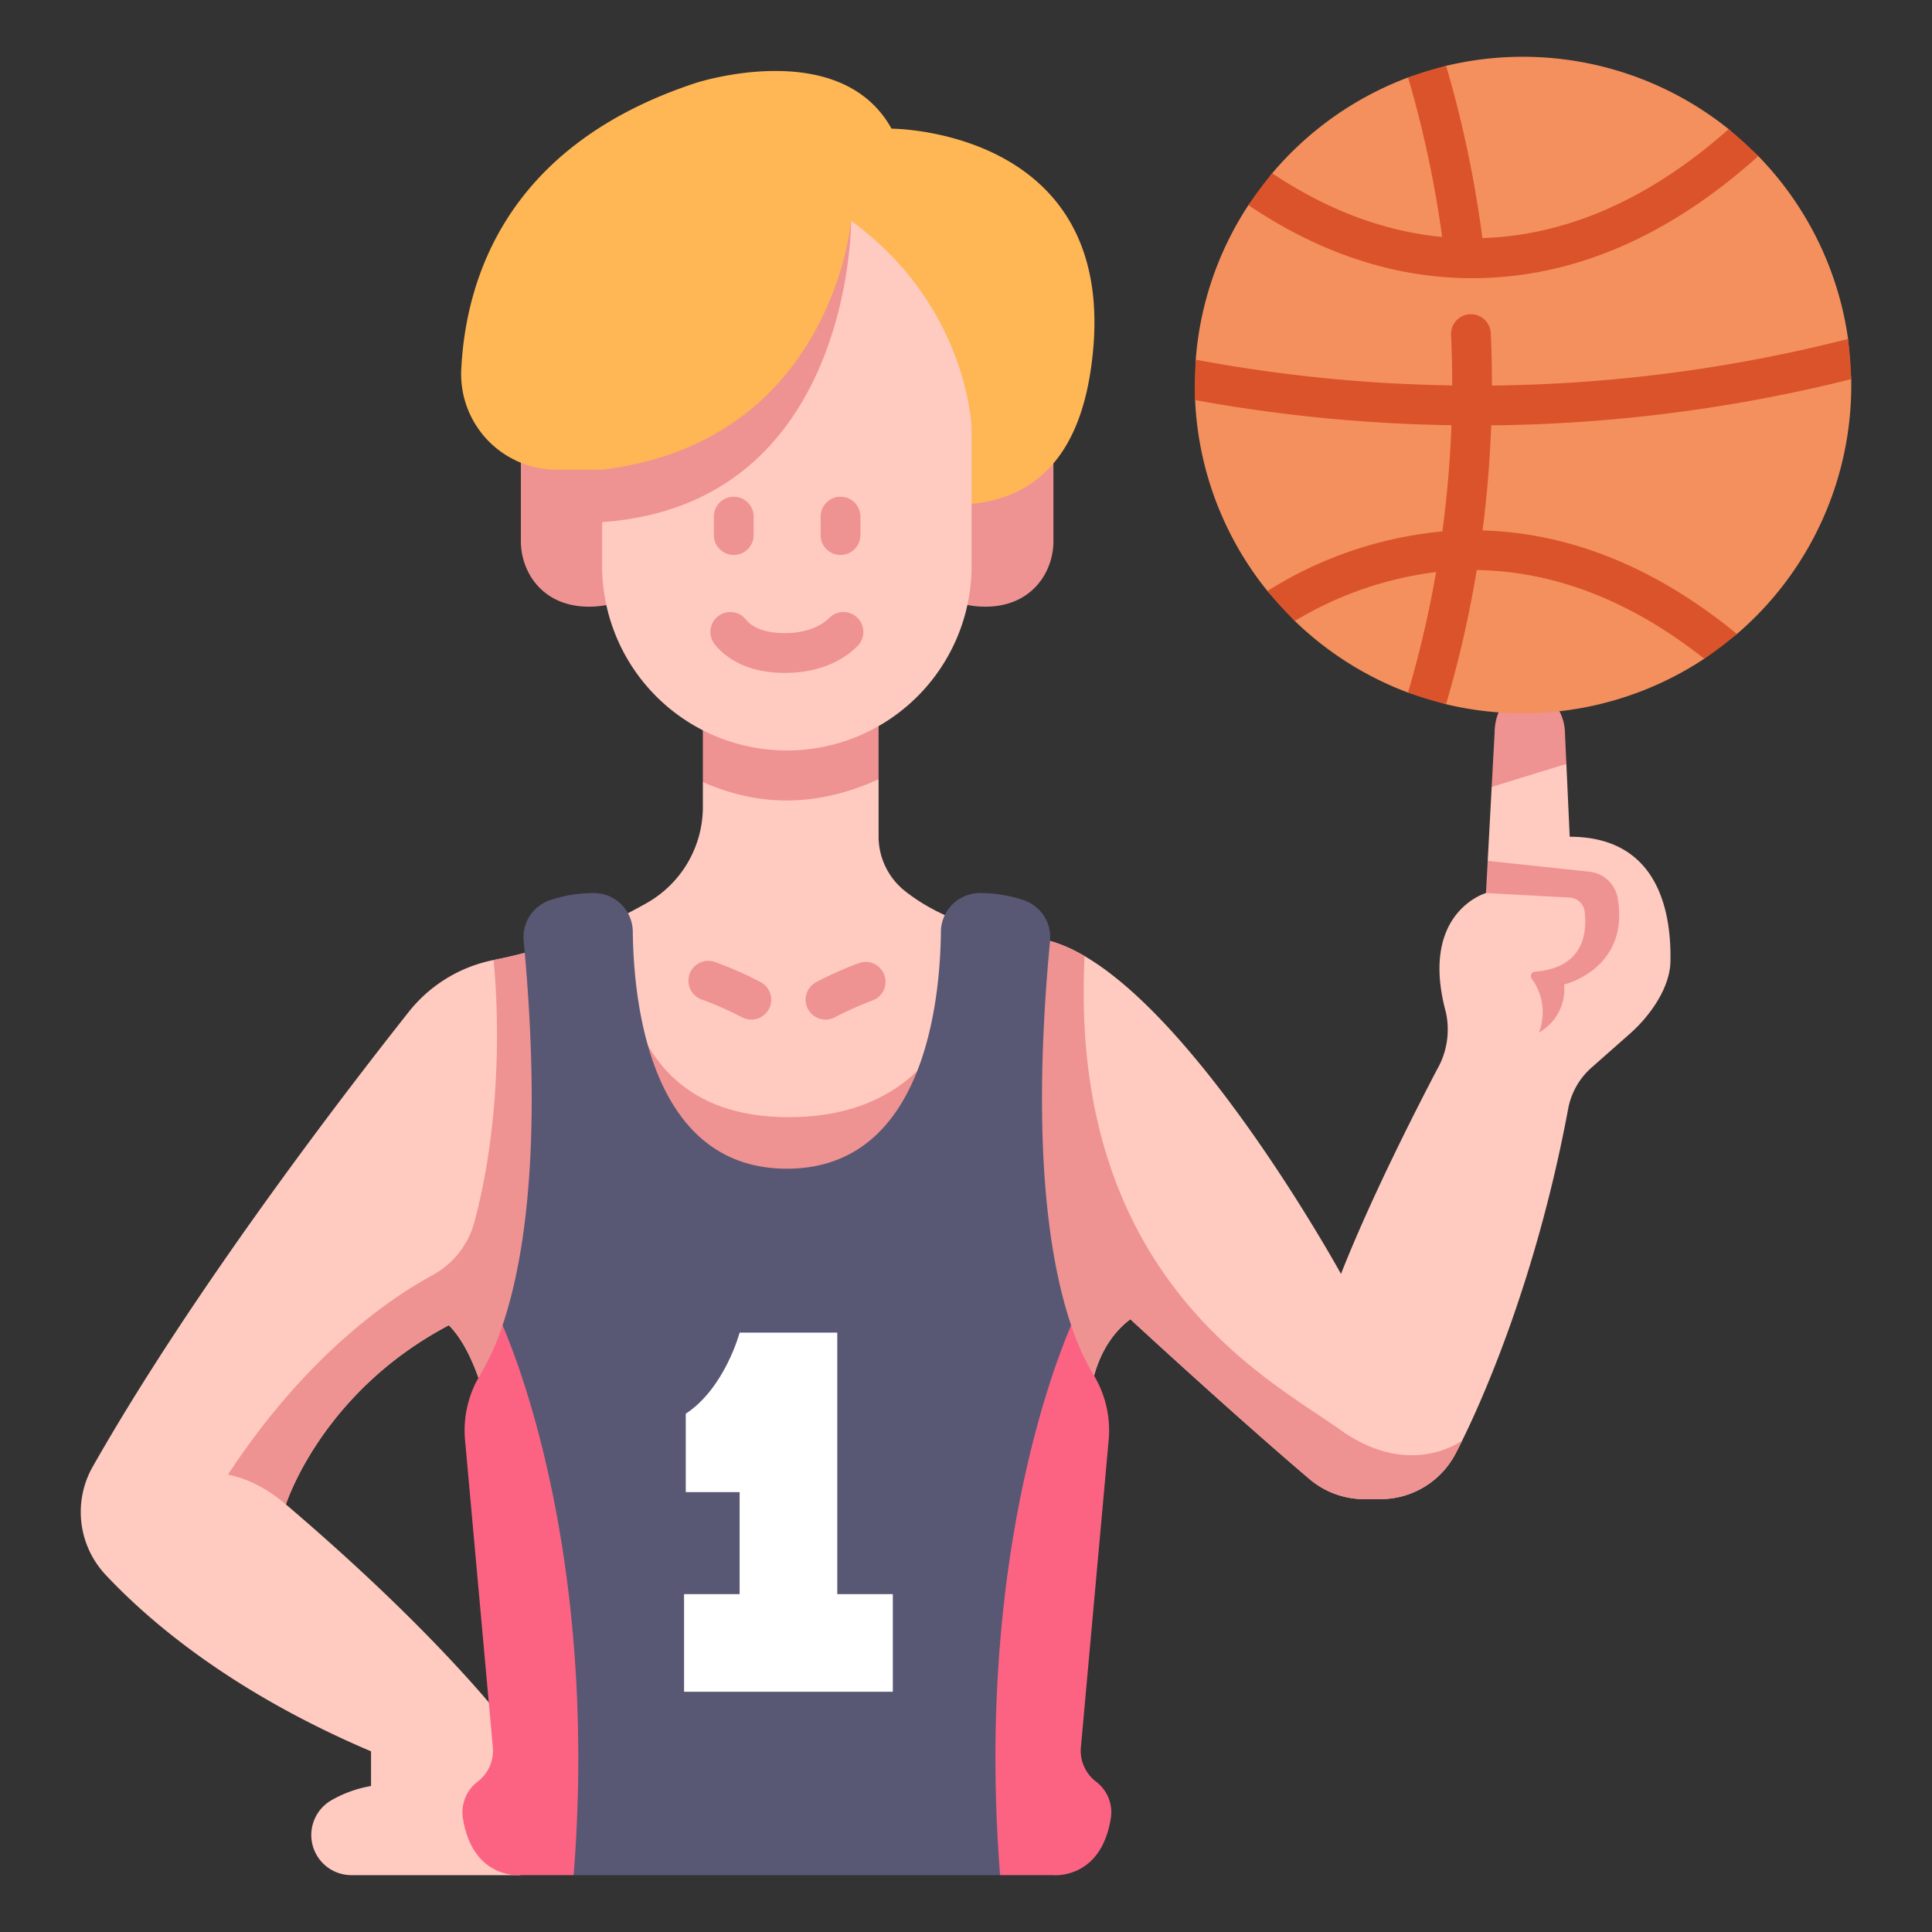 <svg id="Flat" height="512" viewBox="0 0 340 340" width="512" xmlns="http://www.w3.org/2000/svg"><rect x="0" y="0" width="340" height="340" fill="#333333" stroke="none"/><path d="m276.242 147.253-.587-12.823q-6.571-.461-13.143 4.047l-.7 13.023a11.485 11.485 0 0 1 -.305 5.658s-11.812 3.384-7.054 21a14.119 14.119 0 0 1 -1.573 10.089c-4.014 7.662-11.746 22.886-16.889 35.94 0 0-28.8-52.418-51.2-58.591 0 0-15.5-.639-25.758-8.973a12.254 12.254 0 0 1 -4.416-9.535v-9.953l-30.924.492v4.388a19.435 19.435 0 0 1 -9.973 16.955 89.592 89.592 0 0 1 -26.69 9.944 25.356 25.356 0 0 0 -15.155 9.235c-12.077 15.266-38.2 49.38-55.563 79.972a16.154 16.154 0 0 0 2.278 19.023c7.8 8.325 22.368 20.711 46.707 31.063v6.1a21.224 21.224 0 0 0 -6.963 2.5 7.061 7.061 0 0 0 3.5 13.188h29.733v-23.45s-11.293-16.274-41.252-41.794c0 0 6.206-19.706 28.679-31.532 5.755 5.783 7.67 19.018 7.67 19.018l104.936-3.39s-.35-10.928 7.327-16.686c0 0 17.352 16.062 31.5 28.113a14.9 14.9 0 0 0 9.669 3.552h2.829a14.937 14.937 0 0 0 13.243-8.036c4.875-9.333 14.324-31.253 19.8-60.644a12.805 12.805 0 0 1 4.1-7.251l6.8-6.008c3.483-3.077 7-7.994 7.1-12.64.17-7.855-1.598-21.994-17.726-21.994z" fill="#ffcac0"/><path d="m235.829 251.6c-12.143-8.7-47.81-26.49-44.959-83.34a25.8 25.8 0 0 0 -6.081-2.667 54.914 54.914 0 0 1 -10.109-1.624l-7.408 52.984-28.119 11.979s-24.774-3.5-28.459-4.791c-2.7-.944-6.221-39.339-7.923-59.916a82.884 82.884 0 0 1 -15.9 4.715l-.007.009c.506 5.1 2.061 25.757-3.382 46.13a15.074 15.074 0 0 1 -7.357 9.324c-7.591 4.132-22.248 14.146-36.018 35.122 0 0 4.9.631 10.206 5.221 0 0 6.206-19.706 28.679-31.532 5.755 5.783 7.67 19.018 7.67 19.018l104.936-3.39s-.35-10.929 7.327-16.686c0 0 17.349 16.059 31.5 28.11a14.911 14.911 0 0 0 9.673 3.555h2.829a14.937 14.937 0 0 0 13.243-8.036c.361-.689.749-1.457 1.156-2.282 0 .002-9.151 6.944-21.497-1.903z" fill="#ef9292"/><path d="m138.76 196.609c-18.26 0-25.288-10.594-27.984-20.588h-6.99l-4.5 10.912 2.088 16.387 14.1 13.877 52.556-4.872 10.629-25.983-3.186-10.321h-6.243c-3.53 9.779-11.701 20.588-30.47 20.588z" fill="#ef9292"/><path d="m123.691 137.625c11.1 4.941 21.486 3.808 30.924-.492v-14.226l-30.924.555z" fill="#ef9292"/><path d="m184.789 165.594a6.877 6.877 0 0 0 -4.7-7.2 24.057 24.057 0 0 0 -7.784-1.231 6.868 6.868 0 0 0 -6.72 6.809c-.135 12.349-2.993 41.7-27.111 41.7s-26.977-29.351-27.112-41.7a6.868 6.868 0 0 0 -6.72-6.809 24.057 24.057 0 0 0 -7.784 1.231 6.877 6.877 0 0 0 -4.7 7.2c3.383 35.869.116 56.315-3.717 67.622l12.5 96.775h75.059l12.5-96.775c-3.827-11.307-7.094-31.753-3.711-67.622z" fill="#585875"/><path d="m188.509 233.215a43.85 43.85 0 0 0 3.9 8.678 18.788 18.788 0 0 1 2.7 11.513l-4.887 54.055a6.839 6.839 0 0 0 2.654 6.073 6.742 6.742 0 0 1 2.625 6.338c-1.7 11.025-10.224 10.119-10.224 10.119h-9.277c-3.837-48.791 6.738-83.202 12.509-96.776z" fill="#fc6383"/><path d="m88.44 233.215a43.792 43.792 0 0 1 -3.9 8.678 18.788 18.788 0 0 0 -2.7 11.513l4.887 54.055a6.839 6.839 0 0 1 -2.654 6.073 6.742 6.742 0 0 0 -2.625 6.338c1.7 11.025 10.224 10.119 10.224 10.119h9.281c3.833-48.791-6.742-83.202-12.513-96.776z" fill="#fc6383"/><path d="m147.344 280.54v-46.021h-17.184s-2.58 9.743-9.478 14.273v13.795h9.478v17.953h-9.777v17.184h36.739v-17.184z" fill="#fff"/><path d="m107.692 106.261s-9.171 2.713-14.055-4.431a12 12 0 0 1 -1.971-6.784v-18.046h16.026z" fill="#ef9292"/><path d="m169.358 106.261s9.171 2.713 14.054-4.431a11.988 11.988 0 0 0 1.972-6.784v-18.046h-16.026z" fill="#ef9292"/><path d="m105.962 82.663h-7.962a16.835 16.835 0 0 1 -16.828-17.663c.815-16.285 8.233-39.529 41.271-50.4 0 0 25.4-8.306 34.45 8.043 0 0 41.457 0 35.034 42.625s-53.452 14.305-53.452 14.305-11.624 16.689-32.513 3.09z" fill="#ffb655"/><path d="m149.778 38.847c-1.861 25.807-18.092 43.9-43.816 53.035v7.678a32.513 32.513 0 0 0 32.512 32.513 32.513 32.513 0 0 0 32.513-32.513v-24.122s-.466-21.438-21.209-36.591z" fill="#ffcac0"/><g fill="#ef9292"><path d="m138.092 118.418c-7.224 0-10.811-3.147-12.307-5.024a3.5 3.5 0 0 1 5.474-4.363c.71.891 2.543 2.387 6.833 2.387 4.5 0 6.859-1.682 7.867-2.685a3.5 3.5 0 0 1 4.941 4.967c-2.169 2.15-6.148 4.718-12.808 4.718z"/><path d="m129.127 97.664a3.5 3.5 0 0 1 -3.5-3.5v-3.247a3.5 3.5 0 0 1 7 0v3.247a3.5 3.5 0 0 1 -3.5 3.5z"/><path d="m147.917 97.664a3.5 3.5 0 0 1 -3.5-3.5v-3.247a3.5 3.5 0 0 1 7 0v3.247a3.5 3.5 0 0 1 -3.5 3.5z"/><path d="m105.962 82.663v9.219c44.13-3.092 43.816-53.035 43.816-53.035s-3.263 38.922-43.816 43.816z"/><path d="m261.809 151.5-.305 5.658 14.738.8a2.79 2.79 0 0 1 2.625 2.437c.441 3.533 0 9.925-8.72 10.6a.779.779 0 0 0 -.6 1.219 9.988 9.988 0 0 1 1.287 9.488 8.761 8.761 0 0 0 4.424-8.448s11.577-2.721 9.428-15.195a5.643 5.643 0 0 0 -4.96-4.644z"/><path d="m275.655 134.43-.239-5.222c0-3.932-2.491-7.411-6.423-7.411s-5.974 3.341-5.974 7.273l-.507 9.407z"/></g><path d="m325.791 67.756a57.635 57.635 0 0 1 -20.118 43.815l-5.757 4.358a57.925 57.925 0 0 1 -45.439 8l-6.694-2.048a57.8 57.8 0 0 1 -19.917-12.6l-4.822-5.281a57.507 57.507 0 0 1 -12.724-33.6l.11-7.107a57.419 57.419 0 0 1 9.27-27.193l4.187-5.609a57.9 57.9 0 0 1 23.913-16.859l6.7-2.047a57.891 57.891 0 0 1 49.716 11.14l5.214 4.744a57.59 57.59 0 0 1 15.8 32.18l.555 7.078q.006.513.006 1.029z" fill="#f4905d"/><path d="m132.219 179.432a3.476 3.476 0 0 1 -1.641-.41 59.149 59.149 0 0 0 -7.127-3.144 3.5 3.5 0 0 1 2.406-6.574 65.329 65.329 0 0 1 8.008 3.538 3.5 3.5 0 0 1 -1.646 6.59z" fill="#ef9292"/><path d="m145.286 179.432a3.5 3.5 0 0 1 -1.647-6.59 64.954 64.954 0 0 1 7.422-3.32 3.5 3.5 0 1 1 2.465 6.551 57.877 57.877 0 0 0 -6.6 2.949 3.479 3.479 0 0 1 -1.64.41z" fill="#ef9292"/><path d="m325.765 66.727a58.282 58.282 0 0 0 -.551-7.076 264.673 264.673 0 0 1 -62.659 8.2c0-.04 0-.08 0-.121 0-3.014-.068-6.055-.2-9.036a3.5 3.5 0 1 0 -6.992.315c.13 2.877.2 5.811.2 8.721v.095a266.256 266.256 0 0 1 -45.115-4.525c-.112 1.474-.188 2.957-.188 4.459 0 .888.028 1.769.067 2.647a273.609 273.609 0 0 0 45.1 4.424q-.344 9.408-1.593 18.691a69.943 69.943 0 0 0 -30.777 10.476 58.026 58.026 0 0 0 4.823 5.273 63.182 63.182 0 0 1 24.851-8.6 190.229 190.229 0 0 1 -4.941 21.2 57.329 57.329 0 0 0 6.695 2.041 197.384 197.384 0 0 0 5.4-23.59c13.742.2 27.18 5.448 40.027 15.6a57.806 57.806 0 0 0 5.752-4.363c-14.217-11.647-29.246-17.758-44.756-18.213q1.183-9.18 1.517-18.489a271.8 271.8 0 0 0 63.34-8.129z" fill="#db532a"/><path d="m253.792 41.7c-10.168-.963-20.186-4.716-29.892-11.2a57.943 57.943 0 0 0 -4.186 5.608c12.633 8.521 25.846 12.85 39.342 12.85 17.585 0 34.506-7.225 50.358-21.474a58.256 58.256 0 0 0 -5.213-4.743c-13.815 12.239-28.362 18.678-43.327 19.159a198.382 198.382 0 0 0 -6.374-30.3 57.372 57.372 0 0 0 -6.7 2.04 191.122 191.122 0 0 1 5.992 28.06z" fill="#db532a"/></svg>